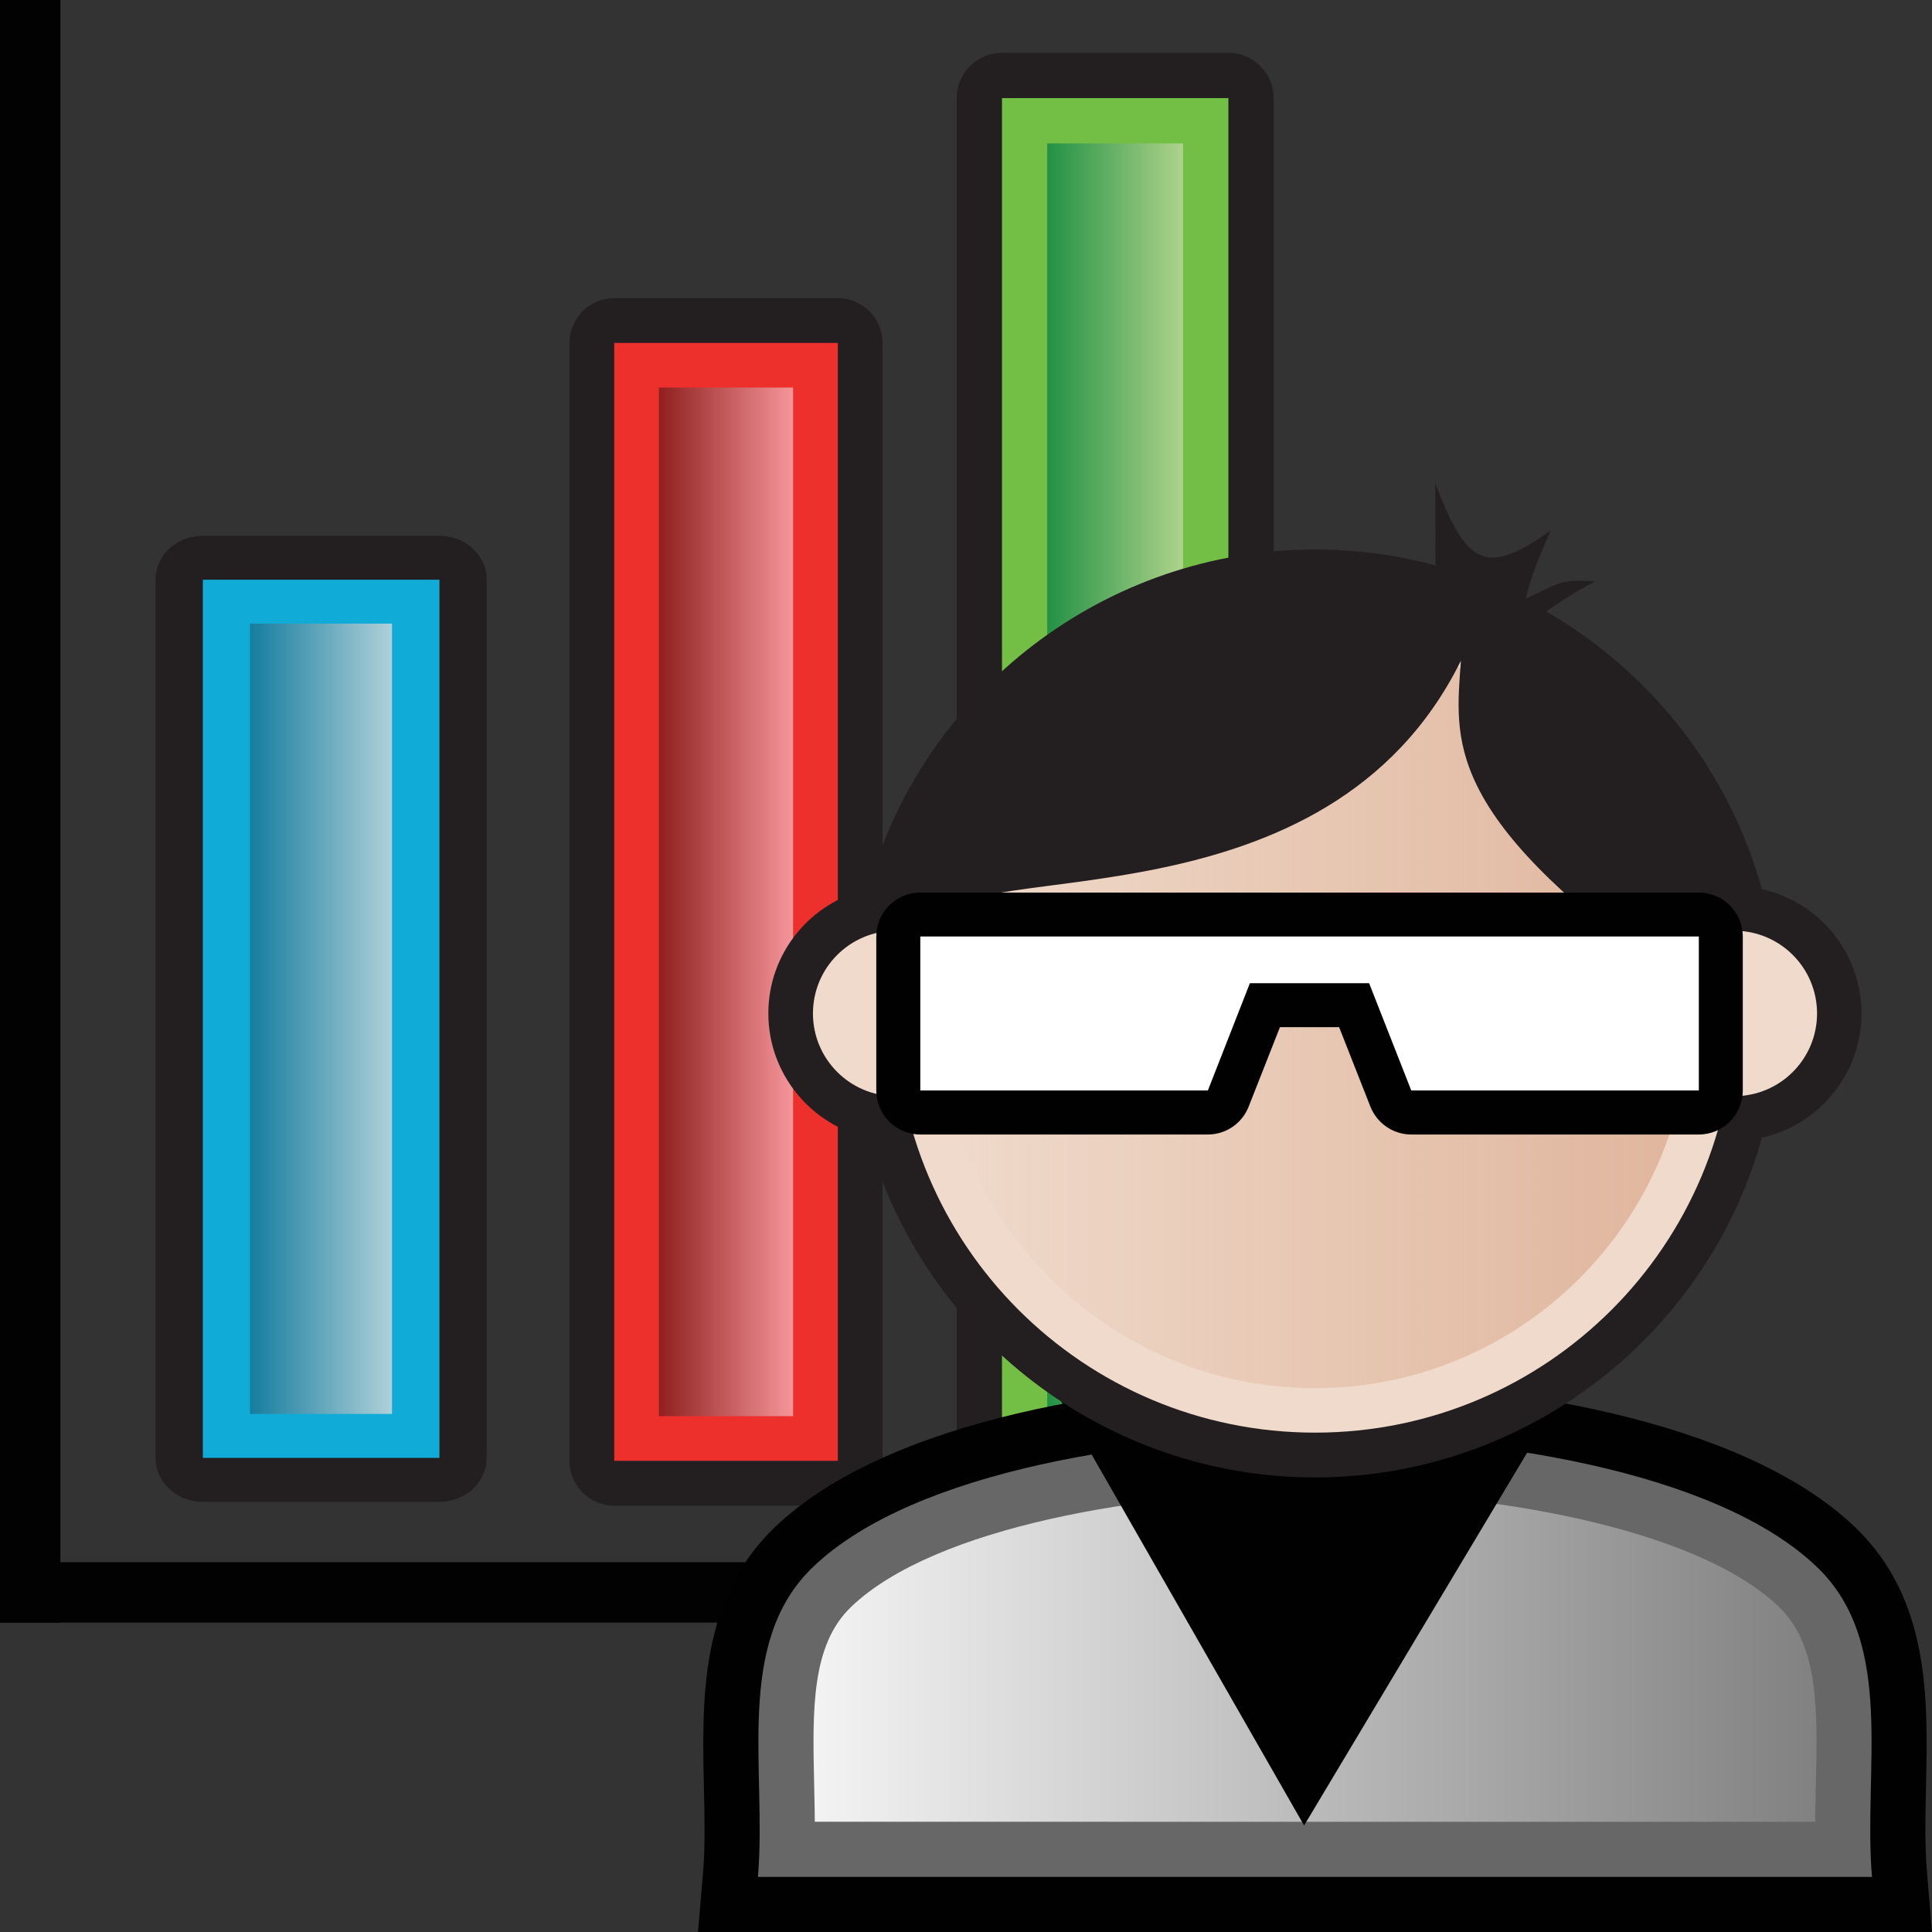 <?xml version="1.0" encoding="utf-8"?>
<!-- Generator: Adobe Illustrator 14.0.0, SVG Export Plug-In . SVG Version: 6.00 Build 43363)  -->
<!DOCTYPE svg PUBLIC "-//W3C//DTD SVG 1.1//EN" "http://www.w3.org/Graphics/SVG/1.1/DTD/svg11.dtd">
<svg version="1.1" id="Layer_1" xmlns="http://www.w3.org/2000/svg" xmlns:xlink="http://www.w3.org/1999/xlink" x="0px" y="0px"
	 width="32px" height="32px" viewBox="0 0 32 32" enable-background="new 0 0 32 32" xml:space="preserve">
<rect x="0" y="0" width="32" height="32" fill="#333333" stroke="none"/>
<g>
	<g>
		<g>
			<path id="path7_6_" fill="#231F20" d="M20.346,24.875c0.412,0,0.75-0.335,0.75-0.75v-22.5c0-0.415-0.338-0.75-0.75-0.75h-3.75
				c-0.414,0-0.75,0.335-0.75,0.75v22.5c0,0.415,0.336,0.75,0.75,0.75H20.346z"/>
			<rect id="rect9_5_" x="16.596" y="1.625" fill="#73BF46" width="3.75" height="22.5"/>
			
				<linearGradient id="rect16_1_" gradientUnits="userSpaceOnUse" x1="-813.9" y1="1105.555" x2="-811.65" y2="1105.555" gradientTransform="matrix(-1 0 0 1 -794.305 -1092.68)">
				<stop  offset="0" style="stop-color:#AED38A"/>
				<stop  offset="1" style="stop-color:#239145"/>
			</linearGradient>
			<rect id="rect16_3_" x="17.346" y="2.375" fill="url(#rect16_1_)" width="2.25" height="21"/>
		</g>
		<g>
			<path id="path20_4_" fill="#231F20" d="M13.875,24.938c0.408,0,0.743-0.332,0.743-0.742V5.68c0-0.41-0.334-0.742-0.743-0.742
				h-3.701c-0.41,0-0.742,0.332-0.742,0.742v18.516c0,0.41,0.332,0.742,0.742,0.742H13.875L13.875,24.938z"/>
			<rect id="rect22" x="10.173" y="5.68" fill="#ED302C" width="3.704" height="18.516"/>
			
				<linearGradient id="rect29_1_" gradientUnits="userSpaceOnUse" x1="-807.44" y1="1107.617" x2="-805.218" y2="1107.617" gradientTransform="matrix(-1 0 0 1 -794.305 -1092.68)">
				<stop  offset="0" style="stop-color:#F5969B"/>
				<stop  offset="1" style="stop-color:#901F1E"/>
			</linearGradient>
			<rect id="rect29" x="10.914" y="6.419" fill="url(#rect29_1_)" width="2.222" height="17.037"/>
		</g>
		<g>
			<path id="path33_6_" fill="#231F20" d="M7.278,24.875c0.434,0,0.783-0.326,0.783-0.729V9.602c0-0.406-0.35-0.727-0.783-0.727
				H3.36c-0.434,0-0.784,0.32-0.784,0.727v14.545c0,0.402,0.351,0.729,0.784,0.729H7.278z"/>
			<rect id="rect35_2_" x="3.36" y="9.602" fill="#11ABD8" width="3.918" height="14.545"/>
			
				<linearGradient id="rect42_1_" gradientUnits="userSpaceOnUse" x1="-800.797" y1="1109.554" x2="-798.446" y2="1109.554" gradientTransform="matrix(-1 0 0 1 -794.305 -1092.68)">
				<stop  offset="0" style="stop-color:#AFD0D9"/>
				<stop  offset="1" style="stop-color:#167D9F"/>
			</linearGradient>
			<rect id="rect42" x="4.141" y="10.329" fill="url(#rect42_1_)" width="2.352" height="13.09"/>
		</g>
		<rect id="rect68_2_" x="0" fill="#020202" width="1" height="26.875"/>
		<rect id="rect70_2_" x="0" y="25.875" fill="#020202" width="25.201" height="1"/>
	</g>
</g>
<g>
	<g>
		<path fill="#010101" d="M11.561,32l0.084-0.988c0.037-0.439,0.025-0.912,0.014-1.412c-0.032-1.459-0.07-3.113,1.177-4.307
			c1.866-1.786,5.844-2.422,8.944-2.422c3.102,0.001,7.078,0.637,8.944,2.422c1.247,1.193,1.209,2.848,1.177,4.307
			c-0.012,0.5-0.021,0.973,0.016,1.412L32,32H11.561z"/>
		<path fill="#676767" d="M30.093,25.953c-1.692-1.62-5.56-2.17-8.313-2.17l0,0c-2.753,0-6.62,0.549-8.313,2.17
			c-1.315,1.259-0.763,3.351-0.913,5.135h18.452C30.856,29.303,31.409,27.211,30.093,25.953z"/>
		
			<linearGradient id="SVGID_1_" gradientUnits="userSpaceOnUse" x1="11.014" y1="-115.275" x2="27.626" y2="-115.275" gradientTransform="matrix(1 0 0 -1 2.46 -87.84)">
			<stop  offset="0" style="stop-color:#F3F3F3"/>
			<stop  offset="1" style="stop-color:#818181"/>
		</linearGradient>
		<path fill="url(#SVGID_1_)" d="M13.496,30.174c-0.002-0.207-0.007-0.414-0.011-0.615c-0.028-1.239-0.051-2.31,0.614-2.946
			c1.383-1.324,4.854-1.916,7.682-1.916c2.827,0.001,6.299,0.593,7.682,1.916c0.666,0.638,0.642,1.707,0.613,2.947
			c-0.004,0.202-0.009,0.408-0.012,0.615L13.496,30.174L13.496,30.174z"/>
		<polygon fill="#010101" points="21.6,30.236 25.837,23.154 17.544,23.154 		"/>
		<path id="path5835_5_" fill="#231F20" d="M21.781,24.471c-3.464,0-6.49-2.334-7.404-5.627c-0.943-0.209-1.651-1.055-1.651-2.059
			c0-1.006,0.706-1.849,1.651-2.058c0.911-3.292,3.938-5.626,7.404-5.626c3.464,0,6.488,2.334,7.401,5.626
			c0.942,0.208,1.65,1.052,1.65,2.058c0,1.004-0.707,1.848-1.65,2.059C28.27,22.139,25.245,24.471,21.781,24.471L21.781,24.471z"/>
		<path id="path5837_5_" fill="#EFDACB" d="M28.726,16.785c0,3.838-3.11,6.944-6.944,6.944c-3.836,0-6.946-3.107-6.946-6.944
			c0-3.835,3.11-6.943,6.946-6.943C25.615,9.841,28.726,12.949,28.726,16.785z"/>
		<circle id="circle5839_5_" fill="#EFDACB" cx="14.835" cy="16.786" r="1.37"/>
		<circle id="circle5841_5_" fill="#EFDACB" cx="28.726" cy="16.786" r="1.37"/>
		
			<linearGradient id="path5850_1_" gradientUnits="userSpaceOnUse" x1="857.734" y1="1918.145" x2="870.144" y2="1918.145" gradientTransform="matrix(1 0 0 1 -842.16 -1901.359)">
			<stop  offset="0" style="stop-color:#E0B59C;stop-opacity:0"/>
			<stop  offset="1" style="stop-color:#E0B59C"/>
		</linearGradient>
		<path id="path5850_5_" fill="url(#path5850_1_)" d="M21.781,22.992c-3.424,0-6.208-2.787-6.208-6.207
			c0-3.422,2.785-6.206,6.208-6.206c3.421,0,6.202,2.785,6.202,6.206C27.983,20.205,25.202,22.992,21.781,22.992L21.781,22.992z"/>
		<path id="path5852_5_" fill="#231F20" d="M14.982,15.472c-0.06,0.698,0.094,2.073,0.226,2.752
			c-0.007-0.851-0.132-2.241,0.27-2.989c0.557-1.046,6.496,0.2,8.719-4.291c-0.092,1.309-0.303,2.509,3.346,5.156
			c0.188,0.135,1.021,2.25,0.965,2.422c-0.059-0.548,0.232-1.923,0.23-2.5c-0.012-1.195-0.129-1.973-0.494-2.515
			c-0.416-0.613-1.477-1.782-2.01-2.304c-1.82-1.783-4.659-2.17-7.052-1.301c-1.24,0.447-2.049,1.443-2.898,2.27
			c-0.34,0.33-2.207,2.919-1.468,3.134"/>
		<path id="path5854_5_" fill="#231F20" d="M23.776,9.657c0-0.552,0-1.105-0.004-1.657c0.518,1.376,0.844,1.547,1.912,0.787
			c-0.374,0.829-0.408,1.125-0.408,1.125c0.572-0.255,0.526-0.324,1.152-0.281c-0.298,0.13-0.828,0.498-1.094,0.688
			c0,0.1-0.258-0.107-0.272-0.006c-0.763-0.486-0.191-0.35-1.119-0.57"/>
	</g>
	<path fill="#010101" d="M23.375,18.791c-0.3,0-0.568-0.185-0.678-0.465l-0.517-1.313H21.2l-0.517,1.313
		c-0.109,0.281-0.378,0.465-0.678,0.465h-4.763c-0.402,0-0.728-0.327-0.728-0.729v-2.55c0-0.403,0.326-0.728,0.728-0.728h12.895
		c0.402,0,0.729,0.325,0.729,0.728v2.55c0,0.402-0.326,0.729-0.729,0.729H23.375z"/>
	<polygon fill="#FFFFFF" points="24.013,15.511 22.373,15.511 21.007,15.511 19.596,15.511 15.243,15.511 15.243,18.062 
		20.006,18.062 20.702,16.285 22.677,16.285 23.375,18.062 28.138,18.062 28.138,15.511 	"/>
</g>
</svg>
